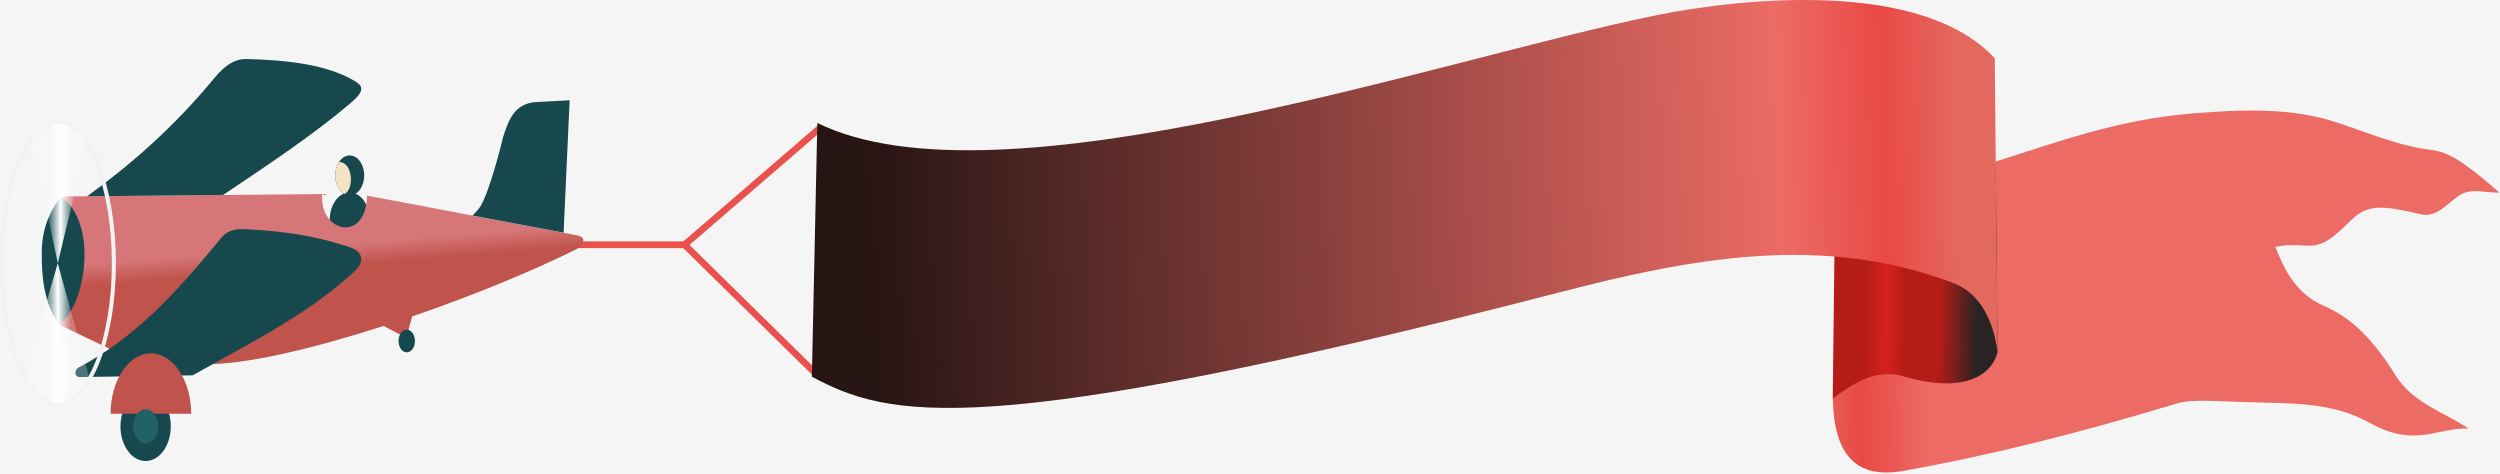 <svg width="1445" height="274" viewBox="0 0 1445 274" fill="none" xmlns="http://www.w3.org/2000/svg">
<rect width="1445" height="274" fill="#F5F5F5"/>
<g clip-path="url(#clip0_0_1)">
<path d="M296.631 141.476H395.685L473.437 74.396" stroke="#EA514C" stroke-width="3.863" stroke-linecap="round" stroke-linejoin="round"/>
<path d="M395.695 141.476L471.157 215.65" stroke="#EA514C" stroke-width="3.863" stroke-linecap="round" stroke-linejoin="round"/>
<path d="M1059.36 230.339C1059.99 263.321 1073.03 277.022 1100.42 272.135C1152.28 262.88 1204.39 249.461 1257.27 233.494C1267.94 230.271 1276.8 232.039 1309.37 232.705C1335.15 233.232 1352.18 234.791 1369.9 244.534C1396.1 258.938 1407.99 247.172 1426.75 247.688C1412.37 237.961 1394.7 233.138 1384.64 216.933C1369.37 192.31 1356.13 182.404 1343.06 176.714C1327.11 169.766 1320.47 156.103 1315.16 142.804C1321.83 140.946 1328.44 141.99 1335.16 142.015C1345.38 142.054 1352.57 132.981 1360.96 125.455C1370.22 117.147 1381.75 119.881 1399.38 123.878C1409.41 126.152 1415.93 115.525 1423.07 112.049C1429.91 108.713 1437.45 111.731 1444.65 111.26C1417.15 87.342 1412.45 87.669 1400.96 86.025C1386.41 83.942 1369.07 77.01 1351.48 71.041C1324.88 62.013 1295.84 63.285 1267.79 65.521C1223.39 69.061 1188.15 82.567 1153.58 93.333L1059.36 230.339Z" fill="url(#paint0_linear_0_1)"/>
<path d="M1154.59 203.522C1150.9 218.477 1132.32 227.047 1100.91 217.717C1084.75 212.917 1072.45 220.6 1059.32 230.335L1060.29 148.264L1153.6 99.415L1154.59 203.522Z" fill="url(#paint1_linear_0_1)"/>
<path d="M472.415 71.05L469.257 217.728C513.149 241.12 564.676 256.039 901.922 168.835C977.501 149.292 1053.56 134.699 1129.25 163.737C1142.59 168.856 1151.78 182.231 1154.58 203.532L1152.96 33.699C1111.14 -11.693 1008.35 -1.438 957.718 8.751C834.645 33.518 576.886 122.648 472.416 71.051L472.415 71.05Z" fill="url(#paint2_linear_0_1)"/>
<path d="M213.623 127.107C213.623 135.88 208.464 142.992 202.101 142.992C195.737 142.992 190.579 135.88 190.579 127.107C190.579 118.335 195.737 111.223 202.101 111.223C208.464 111.223 213.623 118.335 213.623 127.107Z" fill="#16484D"/>
<path d="M210.513 101.4C210.513 107.785 206.758 112.962 202.126 112.962C197.494 112.962 193.739 107.785 193.739 101.4C193.739 95.014 197.494 89.838 202.126 89.838C206.758 89.838 210.513 95.014 210.513 101.4Z" fill="#16484D"/>
<path d="M199.046 112.156C195.939 110.463 193.741 106.285 193.741 101.399C193.741 98.425 194.555 95.713 195.894 93.664C203.927 93.432 205.01 109.362 199.046 112.156Z" fill="#F3E2C4"/>
<path d="M186.297 112.151L35.108 113.59L34.092 187.628L70.577 205.059L118.017 210.474C140.89 210.997 180.278 201.741 221.709 188.39L234.812 195.243L238.257 182.89C272.506 171.114 306.869 157.139 333.25 143.967C335.933 142.627 340.407 137.308 333.532 136.013L212.139 113.079C211.536 140.863 184.278 134.219 186.273 112.149L186.297 112.151Z" fill="url(#paint3_linear_0_1)"/>
<path d="M35.101 113.614C56.808 128.519 50.022 176.364 34.106 187.644C28.52 179.422 24.155 168.557 24.154 148.247C23.747 136.269 26.764 124.656 35.101 113.614Z" fill="#16484D"/>
<path d="M50.354 113.451C74.891 95.621 99.852 74.26 123.964 45.036C130.605 36.987 136.339 33.949 142.535 34.106C167.817 34.747 189.129 37.643 204.55 46.527C210.36 49.874 210.884 52.593 202.229 59.942C181.568 77.485 154.538 95.599 128.94 112.676L50.354 113.451Z" fill="#16484D"/>
<path d="M45.366 212.47C42.998 213.722 42.61 217.993 46.361 217.936L111.359 216.942L129.2 207.016C154.945 192.692 180.993 178.777 204.878 156.824C211.059 151.142 209.763 145.422 202.224 142.912C183.996 136.843 166.954 133.712 141.867 132.478C131.181 131.953 129.014 136.115 124.623 141.422C101.743 169.072 78.297 195.061 45.363 212.471L45.366 212.47Z" fill="#16484D"/>
<path d="M273.117 124.579C273.117 124.579 276.842 120.986 278.194 118.431C284.194 107.088 290.781 79.319 290.781 79.319C293.893 69.65 297.094 59.645 310.346 58.948L329.248 57.955L325.764 134.492L273.117 124.579Z" fill="#16484D"/>
<path d="M98.712 246.424C98.712 257.496 92.202 266.472 84.17 266.472C76.139 266.472 69.628 257.496 69.628 246.424C69.628 235.352 76.139 226.376 84.17 226.376C92.202 226.376 98.712 235.352 98.712 246.424Z" fill="#16484D"/>
<path d="M239.837 197.105C239.837 200.716 237.713 203.643 235.094 203.643C232.475 203.643 230.352 200.716 230.352 197.105C230.352 193.494 232.475 190.567 235.094 190.567C237.713 190.567 239.837 193.494 239.837 197.105Z" fill="#16484D"/>
<path d="M63.917 239.144C63.917 219.86 74.349 204.227 87.217 204.227C100.085 204.227 110.517 219.86 110.517 239.144H87.217H63.917Z" fill="#C0534C"/>
<path d="M91.445 246.442C91.445 251.934 88.215 256.386 84.231 256.386C80.248 256.386 77.018 251.934 77.018 246.442C77.018 240.95 80.248 236.497 84.231 236.497C88.215 236.497 91.445 240.95 91.445 246.442Z" fill="#216268"/>
<path d="M65.825 152.167C65.825 196.845 51.301 233.067 33.383 233.067C15.466 233.067 0.941 196.848 0.941 152.167C0.941 107.488 15.465 71.266 33.383 71.266C51.3 71.266 65.825 107.485 65.825 152.167Z" stroke="#F2F2F2" stroke-width="2.351"/>
<path d="M18.447 80.333C28.477 67.369 40.49 68.351 50.16 82.925L33.377 152.157L18.447 80.333Z" fill="url(#paint4_linear_0_1)"/>
<path d="M51.738 218.856C40.398 238.262 25.386 237.73 14.272 217.529L33.381 152.153L51.738 218.856Z" fill="url(#paint5_linear_0_1)"/>
</g>
<defs>
<linearGradient id="paint0_linear_0_1" x1="1461.95" y1="223.184" x2="1047.05" y2="232.552" gradientUnits="userSpaceOnUse">
<stop stop-color="#EC6B65"/>
<stop offset="0.837" stop-color="#EC6B65"/>
<stop offset="0.932" stop-color="#E94945"/>
<stop offset="1" stop-color="#E3695F"/>
</linearGradient>
<linearGradient id="paint1_linear_0_1" x1="1142.4" y1="201.159" x2="1066.66" y2="200.105" gradientUnits="userSpaceOnUse">
<stop stop-color="#2A2323"/>
<stop offset="0.284" stop-color="#B51C17"/>
<stop offset="0.542" stop-color="#B51C17"/>
<stop offset="0.695" stop-color="#D7211B"/>
<stop offset="0.847" stop-color="#B51C17"/>
<stop offset="1" stop-color="#B51C17"/>
</linearGradient>
<linearGradient id="paint2_linear_0_1" x1="503.997" y1="153.069" x2="1133.66" y2="133.978" gradientUnits="userSpaceOnUse">
<stop stop-color="#271514"/>
<stop offset="0.837" stop-color="#EC6B65"/>
<stop offset="0.932" stop-color="#E94945"/>
<stop offset="1" stop-color="#E3695F"/>
</linearGradient>
<linearGradient id="paint3_linear_0_1" x1="76.216" y1="102.377" x2="83.614" y2="195.955" gradientUnits="userSpaceOnUse">
<stop stop-color="#D67678"/>
<stop offset="0.513" stop-color="#D67678"/>
<stop offset="0.646" stop-color="#C0534C"/>
<stop offset="1" stop-color="#C0534C"/>
</linearGradient>
<linearGradient id="paint4_linear_0_1" x1="28.754" y1="107.844" x2="41.732" y2="107.844" gradientUnits="userSpaceOnUse">
<stop stop-color="white" stop-opacity="0.234"/>
<stop offset="0.488" stop-color="white"/>
<stop offset="1" stop-color="white" stop-opacity="0.234"/>
</linearGradient>
<linearGradient id="paint5_linear_0_1" x1="26.591" y1="201.75" x2="41.132" y2="201.606" gradientUnits="userSpaceOnUse">
<stop stop-color="white" stop-opacity="0.234"/>
<stop offset="0.488" stop-color="white"/>
<stop offset="1" stop-color="white" stop-opacity="0.234"/>
</linearGradient>
<clipPath id="clip0_0_1">
<rect width="1444.65" height="273.097" fill="white"/>
</clipPath>
</defs>
</svg>
